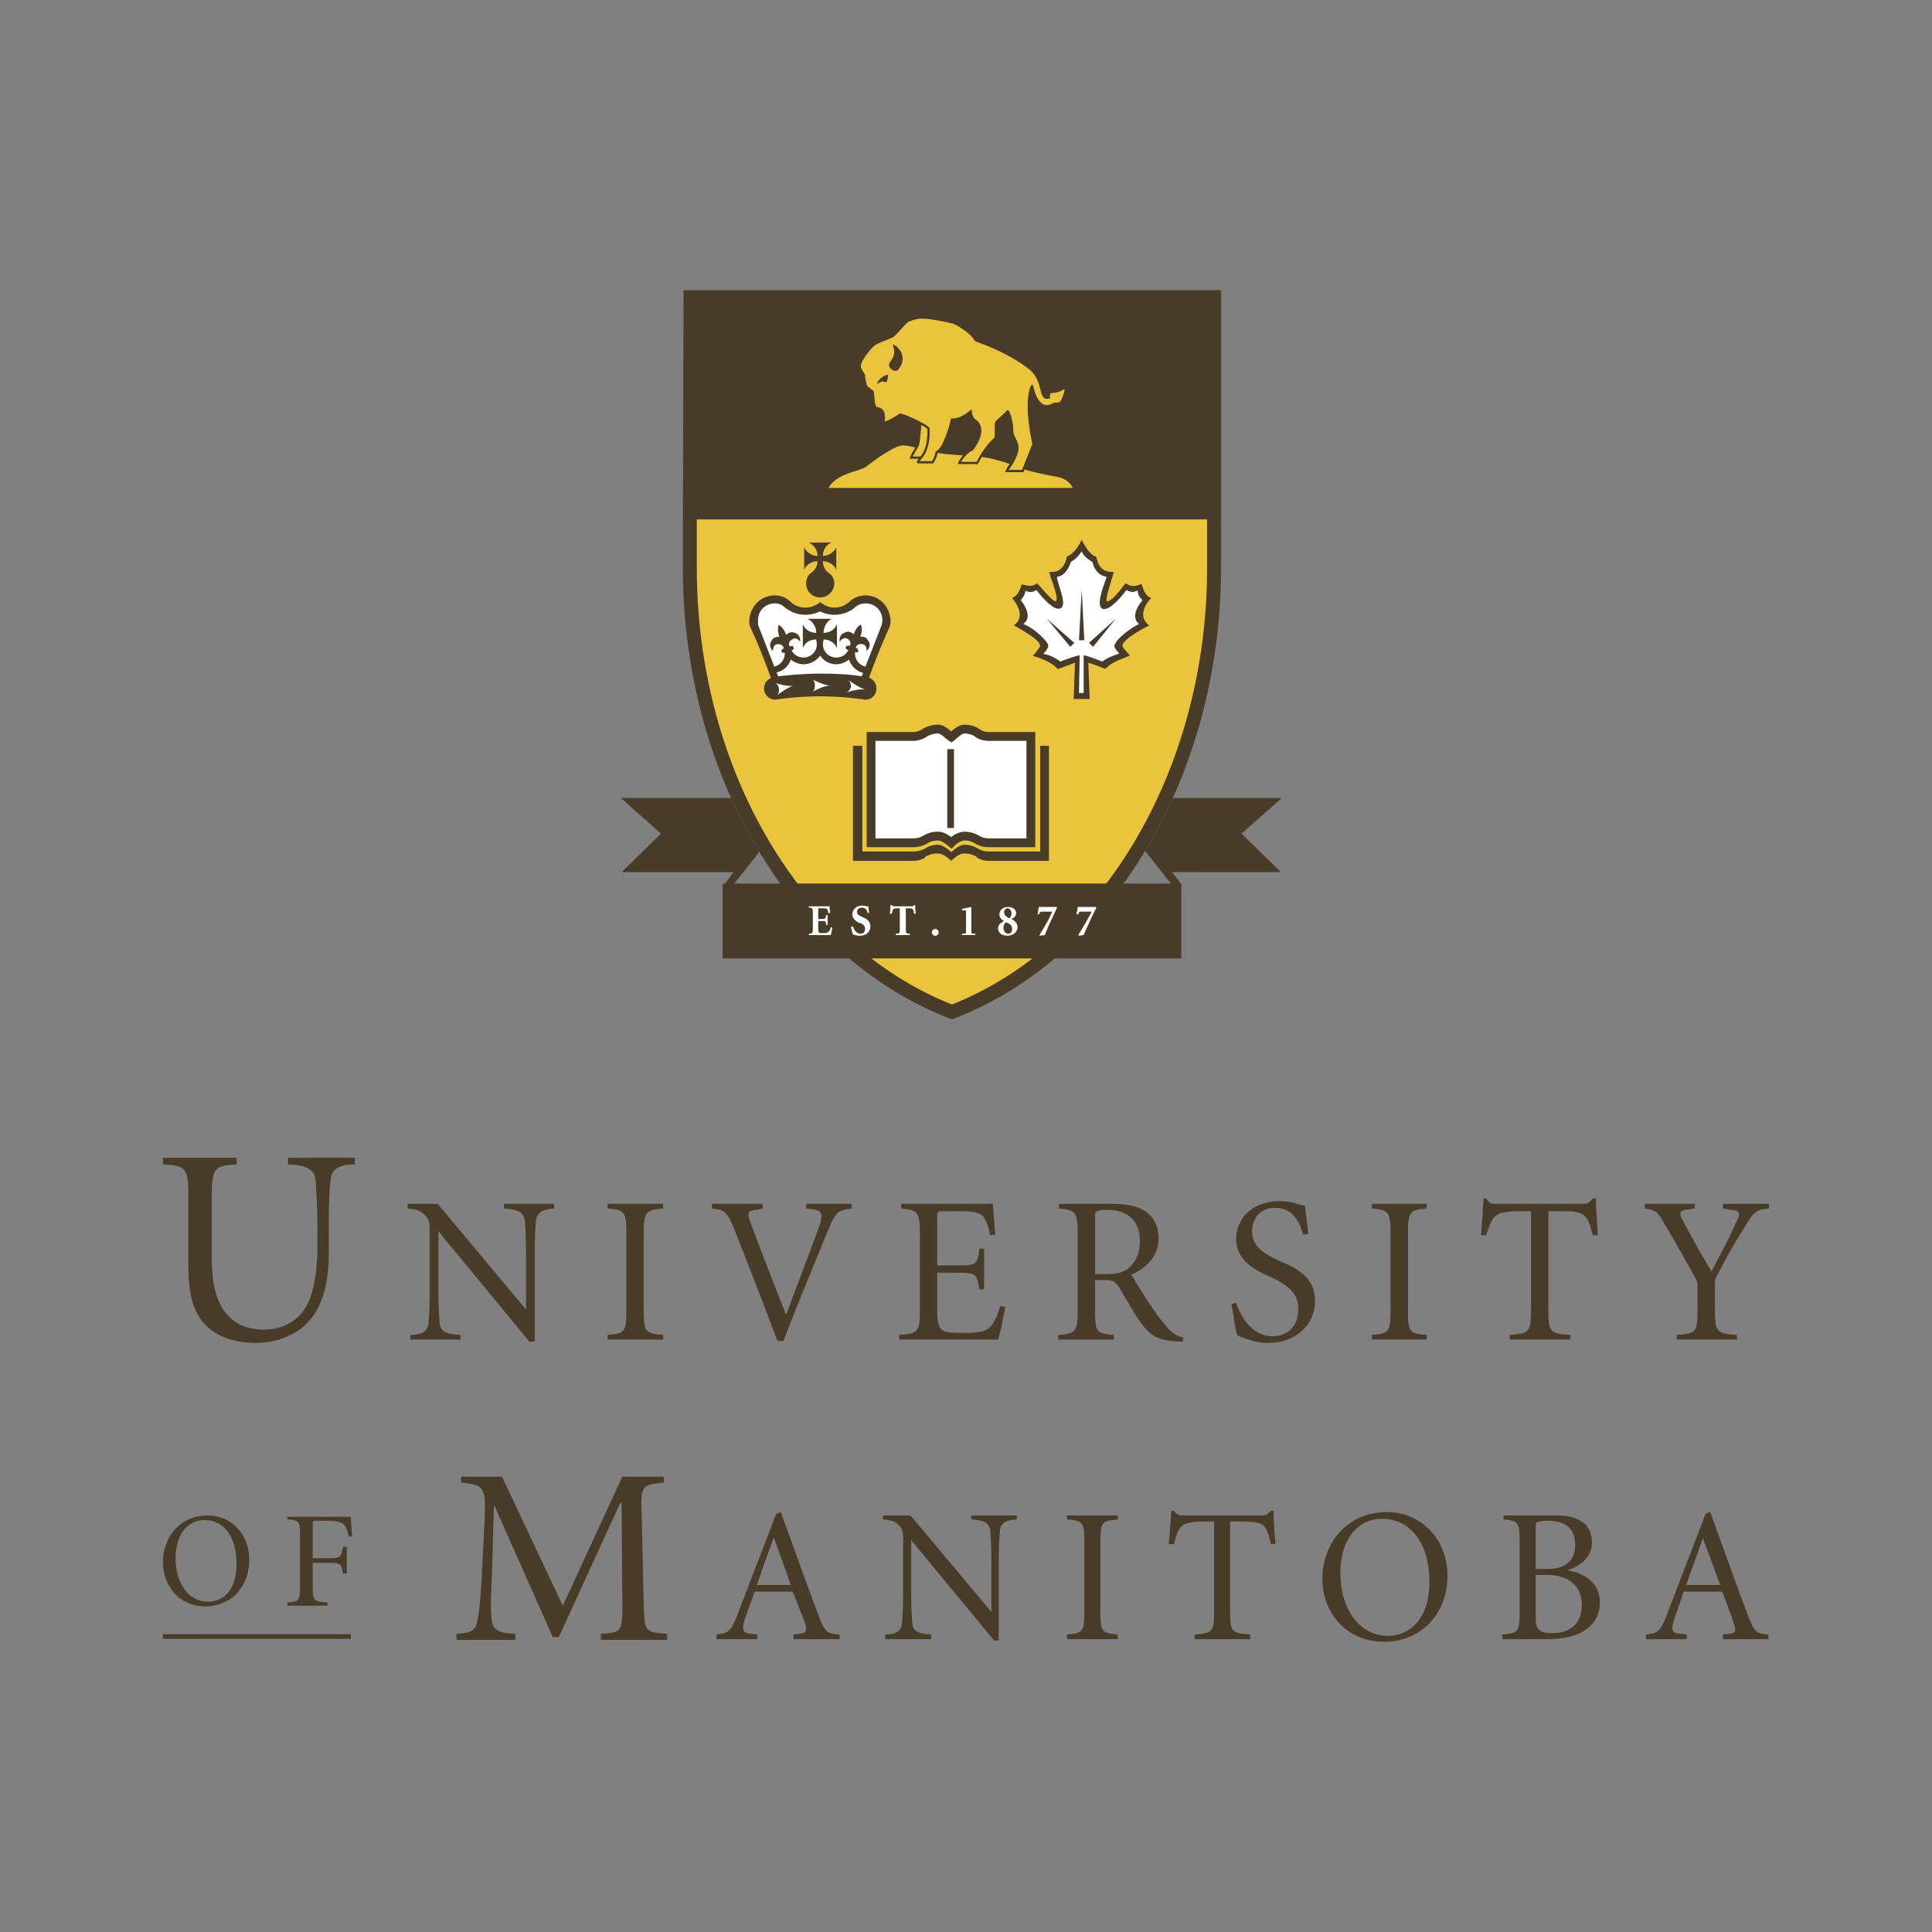 <svg xmlns="http://www.w3.org/2000/svg" width="2500" height="2500" viewBox="0 0 192.756 192.756"><rect x="0" y="0" width="192.756" height="192.756" fill="#808080" stroke="none"/><path fill-rule="evenodd" clip-rule="evenodd" fill="#fff" fill-opacity="0" d="M0 0h192.756v192.756H0V0z"/><path d="M121.822 56.666c0 10.27-2.689 19.972-7.352 27.867-4.672 7.913-11.326 14.016-19.244 17.075l-.25.098-.25-.098c-7.918-3.059-14.573-9.162-19.244-17.075-4.662-7.896-7.352-17.597-7.352-27.867V53.18l.066-24.227h53.625v27.713h.001z" fill="#483c29"/><path d="M120.434 51.824H69.521v4.842c0 10.021 2.619 19.477 7.156 27.162 4.468 7.567 10.792 13.417 18.3 16.391 7.507-2.975 13.831-8.824 18.3-16.391 4.537-7.686 7.156-17.141 7.156-27.162v-4.842h.001z" fill="#ebc43d"/><path fill="#483c29" d="M120.434 50.367V30.342H69.588v20.025h50.846z"/><path d="M108.721 69.741h-1.602s.133-3.469.133-3.602c0-.067-1.734.667-1.734.6-.801-.934-2.535-1.268-2.469-1.334.268-.2.734-.934.734-.934-.066-.467-.6-.934-2.602-2.068-.133-.067 1.467-.667-.201-2.735 0-.066.602-.066.936-1.334 0-.134.934.4 1.533-.134.066-.066 1.734 2.135 1.936 1.735.266-.467-.801-2.735-.668-2.869.066-.067 1.334.333 1.734-1.535 0-.066.668-.066 1.469-1.667 0-.067.6 1.4 1.4 1.667.199.067.066 1.601 1.801 1.535.066 0-1 2.935-.666 2.935.6 0 1.801-1.868 1.867-1.801.666.467 1.201.2 1.535.067.133 0 .199 1.134 1 1.401 0 0-1.668 1.601-.201 2.735 0 0-2.602 1.267-2.668 2.001 0 .267.801 1 .734 1-1.201.533-1.602.533-2.469 1.334.066 0-1.668-.667-1.668-.6.001.267.136 3.603.136 3.603z" fill-rule="evenodd" clip-rule="evenodd" fill="#483c29"/><path d="M108.119 69.141h-.467s.066-3.602.066-3.736-1.934.6-1.934.6c-.936-.734-1.734-.734-1.668-.8.199-.2.467-.534.467-.8.066-.267-1.334-1.735-2.469-2.135-.066-.067 1.135-.534-.268-2.402-.066 0 .334-.2.469-.934 0 0 .533.333 1.066-.067.066 0 1.668 2.269 2.469 1.801.6-.4-.201-2.001-.4-3.068-.066-.133.801.133 1.4-1.535 0-.066.533-.2 1.068-1.067 0 0 .133.534 1.066 1.067 0 0 .268 1.334 1.4 1.468.135 0-1.199 2.802-.4 3.202.801.334 2.402-1.868 2.402-1.868.6.333.867.134 1.068.067.133-.067-.068.4.533.934 0 .067-1.4 1.534-.334 2.402 0-.067-2.135 1.134-2.469 2.135-.066.267.535.8.467.8-.334.133-1.066.334-1.668.8 0 0-1.867-.734-1.867-.6.003.266.003 3.736.003 3.736zm.067-5.27h-.533l.268-5.07.265 5.07zm-1.401.667l.4-.4-2.736-2.401 2.336 2.801zm2.268 0l-.4-.4 2.668-2.401-2.268 2.801zM91.108 73.477c.467 0 .934-.2 1.201-.4.333-.2.8-.334 1.268-.334.534 0 1 .601 1.334.801.267-.2.801-.801 1.334-.801.467 0 .867.134 1.201.334.334.267.734.4 1.201.4h4.203v10.607h-4.203c-.467 0-.867-.133-1.201-.333a2.307 2.307 0 0 0-1.201-.334c-.534 0-1.067.4-1.334.667-.333-.267-.8-.667-1.334-.667a2.56 2.56 0 0 0-1.268.334c-.267.2-.734.333-1.201.333h-4.203V73.477h4.203z" fill-rule="evenodd" clip-rule="evenodd" fill="#fff"/><path d="M91.108 73.037c.165 0 .333-.034.486-.084.144-.047.271-.109.373-.173.077-.049.144-.098.226-.142a3.089 3.089 0 0 1 1.384-.336c.533 0 .94.35 1.282.643l.001.002.037.032c.308-.271.725-.612 1.209-.668.109-.012.219-.009.328-.002a2.72 2.72 0 0 1 1.123.327c.098.052.172.108.262.167.232.155.51.233.828.233h4.642V84.523H98.641a2.737 2.737 0 0 1-1.42-.397 1.965 1.965 0 0 0-.448-.197 1.892 1.892 0 0 0-.528-.073c-.15 0-.311.053-.461.127-.23.115-.433.282-.562.411l-.277.278-.307-.245-.058-.046c-.277-.223-.652-.524-1.003-.524-.192 0-.383.026-.558.072a1.914 1.914 0 0 0-.471.19h-.001l-.002.002a2.098 2.098 0 0 1-.649.295c-.246.068-.52.107-.787.107H86.466V73.037h4.642zm.763.749l-.002.001c-.236.079-.498.13-.761.13h-3.763v9.727h3.763c.195 0 .387-.027.554-.073.398-.11.714-.381 1.134-.491.25-.065.517-.103.781-.103.531 0 .97.271 1.32.537.145-.112.312-.225.496-.316.26-.13.552-.221.853-.221.502 0 .996.14 1.425.397.27.161.594.269.971.27h3.768v-9.727h-3.762c-.562 0-1.049-.161-1.459-.482a1.874 1.874 0 0 0-.739-.241c-.097-.01-.207-.022-.304.002-.239.061-.529.317-.737.5v.002c-.079.069-.147.129-.234.195l-.236.177-.251-.151a2.981 2.981 0 0 1-.398-.307l-.002-.002.002.002-.001-.001c-.229-.196-.5-.429-.71-.429-.192 0-.383.026-.558.072a1.876 1.876 0 0 0-.469.191c-.178.129-.42.253-.681.341zm0 0l-.002.001.002-.001zm.674 10.335c.001-.001.001-.001 0 0 0 0-.001 0 0 0z" fill="#483c29"/><path d="M98.646 84.951c-.467 0-.867-.133-1.135-.333h-.066c-.268-.2-.734-.333-1.201-.333-.534 0-1.001.467-1.334.733-.333-.267-.8-.733-1.334-.733-.467 0-.934.133-1.201.333a2.56 2.56 0 0 1-1.268.333h-5.07v-10.54h-.934v11.475h6.004c.467 0 .934-.134 1.201-.334v-.066c.333-.2.734-.334 1.268-.334s1 .467 1.334.734c.267-.267.801-.734 1.268-.734.534 0 .934.134 1.268.334v.066c.334.2.734.334 1.201.334h6.004V74.411h-.867v10.541h-5.138v-.001z" fill-rule="evenodd" clip-rule="evenodd" fill="#483c29"/><path fill-rule="evenodd" clip-rule="evenodd" fill="#483c29" d="M95.177 82.616v-7.871h-.667v7.871h.667z"/><path d="M91.423 44.444l.051-.104c.094-.187.19-1.435.233-2.063a15.47 15.47 0 0 0-.465-.234c-.612-.295-1.241-.552-1.42-.552-.653.463-1.126.646-1.834.84.033-.223.082-.444.086-.675.006-.348-.094-.759-.582-.824h-.002a.312.312 0 0 1-.161-.072c-.25-.206-.293-.791-.324-1.226-.016-.216-.006-.376-.017-.381l-.008-.003-.006-.005a5.606 5.606 0 0 1-.52-.409c-.117-.108-.178-.195-.192-.257-.181-.77-.184-.985-.184-1.053l-.028-.031c-.106-.161-.392-.592-.392-.877v-.002l.001-.01c.031-.277.19-.614.399-.945.272-.429.63-.854.9-1.123.283-.284.833-.497 1.329-.689.235-.092.46-.179.635-.266l.01-.005.013-.003c.099-.025.418-.375.746-.734.353-.387.715-.786.907-.862l.004-.001.11-.04.001-.001c.874-.315 1.316-.475 4.421.237l.004.001.007.002c.247.082.904.454 1.449.883.359.283.673.595.804.874.072.046.109.052.32.132.9.342 3.27 1.241 5.135 2.732v.001c.775.634.992 1.456 1.154 2.075.125.476.215.815.525.789-.002-.172.031-.486.291-.55l.004-.002c.074-.015.15-.023.229-.032.264-.03.58-.066 1.135-.419l.004-.002.006-.003c.068-.034.125-.025.174.018l.002.001c.055.049.072.154.061.29-.01.108-.037.246-.076.39-.131.494-.418 1.103-.703 1.113-.271.034-.389.034-.449.034l-.012.001-.01.008-.014.008c-1.428.858-2.037-.808-2.229-1.548-.105.34-.223.976-.184 1.982.055 1.478.334 2.82.432 3.281.021.106.035.17.035.191v.022l-.01.021c-.146.344-.65 1.612-.91 2.267.664.201 1.6.429 3.162.715 1.539.28 1.822 1.414 1.822 1.417l.035.139h-24.99l.061-.154c.484-1.211 1.918-1.67 2.951-2 .428-.137.784-.251.952-.38l.001-.001c.218-.174 1.293-1.011 2.304-1.589.57-.325 1.124-.569 1.501-.569.303-.001.772.1 1.316.232zm9.436 1.667c.211-.296.406-.59.479-1.006l.002-.009c.145-.542-.029-.903-.201-1.257-.135-.28-.27-.557-.27-.916a4.84 4.84 0 0 0-.305-1.598 1.59 1.59 0 0 0-.045-.107c-.18.194-.395.384-.584.552-.225.2-.414.369-.447.449-.021.139-.018.362-.016.595.006.432.012.896-.146 1.056l-.004.004c-.549.49-.959 1.059-1.246 1.519.213.027.412.056.59.089h.004c1.101.239 1.682.435 2.189.629zm-4.595-.885a2.79 2.79 0 0 1 .338-.29c.08-.057.146-.097.201-.125a.882.882 0 0 1 .106-.048c.094-.125.18-.249.258-.37.352-.553.51-1.04.51-1.437 0-.381-.15-.683-.412-.883a.779.779 0 0 0-.08-.055l-.006-.003-.006-.005a1.276 1.276 0 0 1-.417-.741c-.848.646-1.464.71-1.694.707-.468 1.876-.975 2.682-1.287 3.021.213.038.419.067.611.085a69.16 69.16 0 0 0 1.878.144z" fill="#483c29"/><path d="M101.559 45.144a5.302 5.302 0 0 1-.934 1.737h1.348c.15-.38.83-2.106 1.027-2.57-.006-.022-.014-.069-.027-.132-.098-.467-.381-1.826-.436-3.319-.047-1.21.133-1.915.25-2.216a1.17 1.17 0 0 1 .066-.146c.057-.097.131-.113.189-.073v-.001l.004.004.002.001a.125.125 0 0 1 .045.074V38.512c.031.178.49 2.583 1.953 1.72.057-.056.062-.057.162-.057.057 0 .17 0 .428-.032l.01-.001h.004c.17 0 .383-.522.496-.946.035-.136.061-.26.068-.354l.004-.037c-.541.326-.863.363-1.137.395a2.698 2.698 0 0 0-.209.029c-.166.047-.113.401-.113.402l.021.103-.104.027c-.598.16-.715-.284-.887-.932-.154-.588-.361-1.37-1.078-1.958l-.002-.001c-1.838-1.471-4.182-2.36-5.07-2.698-.236-.089-.389-.146-.43-.217l-.002.001c-.1-.249-.402-.547-.752-.823-.523-.412-1.143-.766-1.376-.845-3.034-.695-3.457-.542-4.291-.242-.048.018-.09.032-.11.041-.146.062-.489.438-.822.803-.338.372-.668.735-.839.796-.177.088-.407.177-.649.271-.475.184-.999.388-1.251.639a6.848 6.848 0 0 0-.869 1.084c-.191.302-.336.603-.365.841.002.22.254.602.35.746l.034.055c.039.04.039.047.039.117 0 .062 0 .246.174.988l.003.014v.012c0 .003.039.042.122.118.105.096.269.227.498.391.091.064.106.283.126.557.032.439.076 1.059.291 1.092h.001c.891.119.81 1.045.734 1.435.178-.032.495-.126 1.457-.751a.2.2 0 0 1 .109-.028c.211 0 .879.268 1.517.576.64.308 1.262.665 1.38.842a.2.2 0 0 1 .036.096c0 .003.067 1.154-.271 2.043-.116.42-.413.792-.613 1.043l-.114.146h1.229c.079-.122.296-.49.348-.902l.009-.07.067-.022c.002 0 .742-.247 1.461-3.188l.023-.097.099.012c.001 0 .688.126 1.783-.775l.184-.151v.237c0 .001 0 .479.357.779a.814.814 0 0 1 .086.061c.32.243.5.604.502 1.06 0 .439-.17.966-.547 1.558-.084.132-.18.27-.287.413l-.021.028-.033.011a.662.662 0 0 0-.108.045 1.375 1.375 0 0 0-.174.11 3.06 3.06 0 0 0-.839.96h1.585c.002-.033 0-.093.043-.171.25-.456.777-1.418 1.646-2.198.092-.094.086-.509.08-.893-.002-.248-.006-.485.021-.646l.002-.009.002-.007c.045-.134.26-.325.514-.551.211-.187.451-.4.635-.612a.133.133 0 0 1 .061-.05c.072-.029.141.008.197.101v.001c.029.048.061.117.094.199.141.358.32 1.05.32 1.68 0 .31.123.563.246.819.188.386.378.783.218 1.399l-.002.009.002-.009zm-5.672.28c-.504-.037-1.008-.073-1.521-.122a8.24 8.24 0 0 1-.799-.119l-.021.013c-.086.538-.415.998-.416.999l-.034.042h-1.455c-.116 0-.166-.051-.166-.146 0-.081.077-.183.186-.321h-.908l.05-.147c.083-.25.212-.469.36-.72.048-.081.098-.165.149-.255-.502-.122-.933-.211-1.205-.211-.334 0-.851.231-1.39.54-.994.568-2.062 1.4-2.275 1.571h-.001c-.197.153-.572.273-1.022.417-.943.302-2.236.716-2.742 1.717h24.349c-.127-.284-.521-.917-1.594-1.113h-.002c-1.586-.291-2.533-.522-3.203-.726-.047.116-.072.187-.074.188l-.027.073h-1.85l.07-.157c.109-.249.242-.455.379-.647-.488-.184-1.057-.372-2.102-.599-.199-.037-.428-.07-.672-.1-.096.162-.174.304-.234.415-.109.2-.174.319-.262.319-.039 0-.068-.01-.088-.031h-1.831l.073-.159c.111-.242.261-.467.419-.66h.001a1.01 1.01 0 0 1 .039-.048l-.181-.013zm-4.816.122h.766c.167-.219.351-.493.43-.785l.001-.003.002-.008c.311-.806.265-1.853.26-1.944-.06-.087-.297-.24-.608-.412-.049.669-.147 1.846-.247 2.046-.108.215-.219.404-.32.576-.11.188-.21.359-.284.53zm-1.497-8.627c-.268.267-.868-.133-.868-.467-.067-.2.267-.467.467-1 .133-.534-.134-1-.067-1.067.134-.068 1.735 1.066.468 2.534zm-1.535 1.134c-.067-.067-.534.333-.534.2.267-.667 1-.867 1.067-.867.066 0 0 .133 0 .333-.133.468.001.468-.533.334z" fill="#ebc43d"/><path d="M117.855 89.154v6.467H72.099v-7.464h.228l.86-1.142H62.024l.809-.792 3.116-3.056-3.098-2.74-.915-.81H72.943a49.819 49.819 0 0 0 2.541 4.915l.275.46-2.507 3.164h43.571l-2.574-3.249.223-.375a49.819 49.819 0 0 0 2.541-4.915h10.873l-.914.81-3.098 2.74 3.115 3.056.809.792h-10.863l.877 1.142h.045v.059l.004.005v.934h-.006v-.001z" fill="#483c29"/><path d="M81.101 91.088c0-.467-.067-.533-.4-.533v-.134h2.068c0 .067 0 .4.066.667h-.2c0-.2-.067-.333-.134-.4-.067-.066-.2-.066-.467-.066h-.2c-.2 0-.2 0-.2.133v.934h.333c.4 0 .4-.066.467-.4h.134v1.001h-.134c-.066-.4-.066-.4-.467-.4h-.333v.734c0 .333.067.4.133.467h.4c.2 0 .4 0 .467-.133.133-.067.2-.2.267-.467l.133.066c0 .2-.133.601-.133.734h-2.202v-.133c.333 0 .4-.067.4-.534v-1.536h.002zm28.219-.6l.066.067a50.601 50.601 0 0 0-1.268 2.735l-.467.067-.066-.067c.467-.8.934-1.535 1.334-2.335h-.934c-.268 0-.334 0-.4.267h-.201c.068-.267.135-.534.135-.734h1.801zm-3.869 0v.067c-.4.934-.867 1.801-1.201 2.735l-.533.067v-.067c.467-.8.934-1.535 1.268-2.335h-.867c-.334 0-.334 0-.467.267h-.135c.066-.267.066-.534.135-.734h1.8zm-4.937.134c.201 0 .4.2.4.467 0 .334-.133.467-.199.534-.334-.134-.533-.334-.533-.601 0-.2.132-.4.332-.4zm.066 2.535c-.199 0-.467-.2-.467-.601 0-.267.135-.467.268-.533.334.133.6.267.6.667-.001.267-.133.467-.401.467zm0-2.669c-.533 0-.867.333-.867.734 0 .333.201.533.469.667a2.04 2.04 0 0 0-.402.267c-.066.067-.199.2-.199.467 0 .467.4.734.934.734.4 0 1.002-.267 1.002-.867 0-.4-.334-.667-.602-.801.201-.133.334-.2.334-.2.066-.133.133-.267.133-.4-.001-.334-.333-.601-.802-.601zm-4.602.2c.267-.066.6-.133.934-.2v2.401c0 .267 0 .267.401.267v.133h-1.334v-.133c.4 0 .4 0 .4-.267v-1.868c0-.133 0-.2-.133-.2h-.267v-.133h-.001zm-3.002 2.335c0-.2.133-.333.333-.333s.333.133.333.333-.134.334-.333.334c-.2 0-.333-.134-.333-.334zm-2.602-.4c0 .467 0 .534.4.534v.133h-1.4v-.133c.4 0 .4-.067.4-.534v-2.001h-.134c-.334 0-.467 0-.534.133-.067.067-.067.134-.133.4h-.2c.067-.333.067-.667.067-.867h.067c.133.067.133.133.267.133h1.801c.134 0 .2-.066.267-.133h.067c0 .2 0 .534.066.867h-.2c0-.267-.066-.4-.133-.467-.067-.066-.201-.066-.467-.066h-.2v2.001h-.001zm-5.27-.201c.066.268.333.734.733.734.334 0 .467-.2.467-.467 0-.268-.133-.467-.467-.601h-.133c-.333-.2-.667-.467-.667-.867 0-.467.4-.867 1-.867.134 0 .267 0 .4.066h.2c0 .2.066.4.066.667h-.133c-.067-.267-.201-.533-.601-.533-.267 0-.467.2-.467.4 0 .267.2.4.534.534l.134.067c.333.133.667.4.667.867 0 .534-.4.935-1.067.935-.133 0-.333 0-.4-.067-.134 0-.267-.067-.267-.067-.067-.133-.134-.467-.2-.733l.201-.068z" fill-rule="evenodd" clip-rule="evenodd" fill="#fff"/><path d="M23.596 115.506v.666c-2.202.135-2.469.334-2.469 3.336v5.871c0 2.334.333 4.135 1.201 5.336.867 1.268 2.135 1.936 4.003 1.936 1.735 0 3.203-.734 4.069-2.068.934-1.4 1.268-3.869 1.268-6.205v-1.467c0-2.936-.133-4.471-.2-5.338-.2-.934-.934-1.334-2.735-1.4v-.666h6.671v.666c-1.535 0-2.268.467-2.401 1.4-.134.867-.2 2.402-.2 5.338v1.867c0 3.203-.534 5.471-2.135 7.205-1.201 1.268-3.202 2.002-5.137 2.002-1.534 0-3.269-.334-4.603-1.4-1.467-1.201-2.135-3.07-2.135-6.271v-6.805c0-3.002-.2-3.201-2.535-3.336v-.666h7.338v-.001zm147.5 15.142c0 2.268.199 2.402 2.201 2.535v.467h-6.004v-.467c1.934-.133 2.066-.268 2.066-2.535v-2.402c0-.332-.066-.533-.467-1.199-.934-1.668-1.734-3.137-2.668-4.67-.867-1.535-.934-1.602-2.135-1.803v-.467h5.004v.467l-.934.135c-.535.133-.668.266-.334.934.934 1.734 1.867 3.469 2.936 5.203.867-1.668 1.801-3.402 2.535-5.07.4-.801.199-1-.602-1.066l-.799-.135v-.467h4.602v.467c-1.4.135-1.533.4-2.4 1.803a57.948 57.948 0 0 0-2.604 4.535c-.332.602-.398.734-.398 1.135v2.6h.001zm-16.612 0c0 2.268.133 2.402 2.201 2.535v.467h-6.07v-.467c1.934-.133 2.135-.268 2.135-2.535v-9.807h-1.002c-1.867 0-2.4.268-2.734.668-.201.266-.467.867-.734 1.734h-.533c.133-1.268.199-2.604.268-3.67h.266c.334.533.533.533 1.135.533h8.539c.533 0 .6-.133.934-.533h.334c0 .934.133 2.402.199 3.67h-.533c-.201-1.002-.4-1.535-.734-1.869-.334-.4-1-.533-2.268-.533h-1.4v9.807h-.003zm-14.009 0c0 2.268.133 2.402 1.867 2.535v.467h-5.471v-.467c1.668-.133 1.869-.268 1.869-2.535v-7.471c0-2.27-.201-2.469-1.869-2.604v-.467h5.471v.467c-1.734.135-1.867.334-1.867 2.604v7.471zm-17.145-.666c.332 1 1.4 3.334 3.602 3.334 1.602 0 2.602-1.066 2.602-2.734 0-1.734-1.334-2.469-2.668-3.137-.668-.332-3.535-1.266-3.535-3.801 0-2.068 1.6-3.803 4.336-3.803.533 0 1.268.066 1.734.266.268.068.533.135.801.201.066.734.199 1.602.334 2.801l-.536.069c-.332-1.201-.934-2.67-2.801-2.67-1.469 0-2.27 1.068-2.27 2.336 0 1.533 1.135 2.201 2.67 2.936 1.4.6 3.602 1.467 3.602 4.002 0 2.469-2.002 4.203-4.67 4.203-.734 0-1.4-.133-1.934-.334-.535-.133-.936-.334-1.135-.4-.199-.533-.4-2.002-.6-3.135l.468-.134zm-14.076-8.607c0-.4.066-.467.199-.533.135-.066.4-.133 1.135-.133 1.602 0 3.135.867 3.135 3.068 0 1.068-.266 2.068-1.201 2.801-.533.402-1.201.535-2.066.535h-1.201v-5.738h-.001zm0 6.338h1.133c.602 0 .934.201 1.268.734.602 1 1.469 2.535 2.135 3.469.801 1.135 1.535 1.867 3.938 1.936h.266l.066-.4c-.801-.201-1.133-.535-1.6-1.002-.535-.666-1.002-1.201-1.734-2.334-.602-.867-1.469-2.336-1.869-2.936 1.668-.734 2.736-1.936 2.736-3.67 0-1.201-.535-2.135-1.336-2.668-.799-.533-2-.734-3.334-.734h-5.271v.467c1.668.135 1.869.334 1.869 2.604v7.471c0 2.268-.201 2.402-1.936 2.535v.467h5.537v-.467c-1.734-.133-1.867-.268-1.867-2.535v-2.937h-.001zm-17.479-4.535c0-2.27-.2-2.469-1.868-2.604v-.467h9.14c.066.4.133 1.869.266 3.07l-.533.066c-.199-1.068-.467-1.602-.732-1.936-.334-.334-1.069-.467-2.336-.467h-1.534c-.601 0-.667 0-.667.602v4.803h2.135c1.801 0 1.868-.135 2.069-1.668h.467v4.068h-.467c-.135-.732-.201-1.133-.467-1.4-.268-.199-.735-.266-1.602-.266h-2.135v3.668c0 1.201.134 1.867.534 2.068.4.266 1.134.266 2.135.266 1.201 0 2.135-.066 2.602-.6.4-.4.734-1.066 1-2.068l.535.066c-.133.602-.535 2.736-.734 3.27H89.71v-.467c1.868-.133 2.068-.268 2.068-2.535v-7.469h-.003zm-14.21 10.605a692.601 692.601 0 0 0-4.336-11.207c-.667-1.668-.934-1.867-2.201-2.002v-.467h5.07v.467l-.667.135c-.734.066-.868.266-.667.934.534 1.535 2.134 5.67 3.669 9.539 1.067-2.867 2.869-7.604 3.335-8.939.4-1.199.2-1.467-.734-1.602l-.6-.066v-.467h4.536v.467c-1.401.201-1.601.334-2.334 2.135-.267.668-2.869 6.873-4.47 11.074h-.601v-.001zm-13.342-3.135c0 2.268.2 2.402 1.935 2.535v.467h-5.537v-.467c1.734-.133 1.868-.268 1.868-2.535v-7.471c0-2.27-.134-2.469-1.868-2.604v-.467h5.537v.467c-1.734.135-1.935.334-1.935 2.604v7.471zm-10.874 3.204h-.534l-9.073-11.008v5.336c0 2.135.067 3.27.133 3.938.133.732.667 1 2.068 1.066v.467H40.94v-.467c1.134 0 1.668-.334 1.801-1.066.067-.668.134-1.803.134-3.938v-4.535c0-1.535 0-1.869-.4-2.336s-.934-.668-1.801-.734v-.467h3.002l8.806 10.541v-5.004c0-2.201-.066-3.336-.133-3.936-.133-.734-.667-1.068-2.068-1.135v-.467h5.003v.467c-1.134.066-1.668.4-1.801 1.135-.067.6-.133 1.734-.133 3.936v8.207h-.001zM50.081 147.326l6.07 12.875 5.938-12.875h4.136v.602c-2.135.199-2.335.266-2.202 3.068l.2 9.006c.066 2.801.133 2.869 2.335 3.002v.6h-6.604v-.6c2.068-.133 2.135-.201 2.135-3.002l-.067-10.074h-.133l-6.138 13.41h-.6l-5.804-13.076h-.067l-.2 6.938c-.133 2.402-.133 3.736 0 4.537.133.934.734 1.201 2.335 1.268v.6h-5.871v-.6c1.401-.066 1.935-.334 2.068-1.268.2-.801.333-2.27.466-4.736l.267-5.271c.133-3.334 0-3.602-2.335-3.801v-.602h4.071v-.001zm119.814 6.139l1.734 4.668h-3.402l1.668-4.668zm2.001 10.072h4.535v-.467c-1.135-.066-1.4-.199-2.002-1.801a511.82 511.82 0 0 1-2.467-6.738l-1.334-3.67-.469.201-3.869 10.072c-.666 1.668-.867 1.803-2.066 1.936v.467h4.068v-.467l-.6-.066c-.867-.066-1.002-.268-.668-1.402.268-.799.801-2.268.934-2.801h3.869c.535 1.4 1.068 2.869 1.201 3.336.201.6.133.801-.533.867l-.6.066v.467h.001zm-18.679-11.207c0-.4.066-.467.199-.467.133-.066.4-.135 1.002-.135 2.268 0 2.734 1.268 2.734 2.402 0 1.535-.934 2.402-2.734 2.402h-1.201v-4.202zm-3.203-1.135v.4c1.469.133 1.602.268 1.602 2.336v6.805c0 2.066-.133 2.201-1.734 2.334v.467h4.402c1.4 0 2.602-.199 3.604-.734 1.066-.6 1.734-1.6 1.734-2.934 0-1.936-1.535-2.936-3.27-3.203.934-.268 2.469-1.068 2.469-2.734 0-.936-.334-1.668-.934-2.068-.668-.467-1.402-.668-2.803-.668h-5.07v-.001zm4.336 5.938c1.936 0 3.469.934 3.469 3.002 0 2.002-1.334 2.803-2.934 2.803-1.402 0-1.668-.4-1.668-1.668v-4.137h1.133zm-11.741.734c0 3.535-1.869 5.336-4.137 5.336-2.801 0-4.736-2.602-4.736-6.27 0-3.604 1.936-5.404 4.137-5.404 2.734 0 4.736 2.268 4.736 6.338zm-4.203-7.006c-4.27 0-6.471 3.402-6.471 6.605 0 3.602 2.535 6.338 6.137 6.338 3.604 0 6.338-2.67 6.338-6.605 0-3.734-2.734-6.338-6.004-6.338zm-15.677 9.875c0 2.066.135 2.201 2.002 2.334v.467h-5.537v-.467c1.801-.133 1.936-.268 1.936-2.334v-8.939h-.867c-1.736 0-2.203.266-2.469.6-.268.268-.467.801-.668 1.668h-.533c.133-1.201.199-2.402.268-3.336h.266c.268.4.467.467 1.002.467h7.738c.533 0 .6-.133.934-.467h.266c0 .801.068 2.135.201 3.27l-.467.066c-.201-.934-.4-1.469-.668-1.801-.334-.334-.934-.467-2.135-.467h-1.268v8.939h-.001zm-12.942 0c0 2.066.133 2.201 1.734 2.334v.467h-5.07v-.467c1.602-.133 1.734-.268 1.734-2.334v-6.805c0-2.068-.133-2.203-1.734-2.336v-.4h5.07v.4c-1.602.133-1.734.268-1.734 2.336v6.805zm-10.141 2.934h-.466l-8.272-10.006v4.803c0 2.002.066 3.068.134 3.604.066.666.6.934 1.867 1v.467h-4.603v-.467c1.067 0 1.601-.334 1.667-1 .067-.535.133-1.602.133-3.604v-4.068c0-1.402 0-1.734-.333-2.135-.4-.467-.867-.602-1.667-.668v-.4h2.735l8.005 9.541h.068V156.2c0-2.002-.068-3.002-.135-3.604-.133-.666-.666-.934-1.868-1v-.4h4.536v.4c-1.066.066-1.533.334-1.668 1-.066.602-.133 1.602-.133 3.604v7.47zm-22.481-10.205h.067l1.668 4.668h-3.402l1.667-4.668zm2.002 10.072h4.603v-.467c-1.201-.066-1.467-.199-2.068-1.801a482.977 482.977 0 0 1-2.469-6.738l-1.334-3.67-.467.201-3.869 10.072c-.667 1.668-.868 1.803-2.068 1.936v.467h4.069v-.467l-.601-.066c-.8-.066-1-.268-.667-1.402.267-.799.801-2.268 1.001-2.801H79.1c.534 1.4 1.134 2.869 1.268 3.336.133.6.066.801-.601.867l-.601.066v.467h.001zm-62.91-.498h18.746v.463H16.257v-.463zm13.676-9.775c0-1.467-.066-1.602-1.267-1.668v-.266h6.337c0 .199.066 1.199.134 1.934l-.334.066c-.133-.666-.333-1.066-.533-1.268-.267-.199-.734-.334-1.602-.334h-1.067c-.4 0-.4.068-.4.469v3.268h1.534c1.268 0 1.335-.133 1.468-1.133h.401V157h-.401c-.133-1.002-.2-1.068-1.468-1.068h-1.534v2.27c0 1.467.067 1.6 1.468 1.668v.332h-4.002v-.332c1.201-.068 1.267-.201 1.267-1.668v-4.938h-.001zm-6.337 2.802c0 2.535-1.268 3.734-2.869 3.734-1.868 0-3.202-1.801-3.202-4.336s1.334-3.803 2.869-3.803c1.868.001 3.202 1.536 3.202 4.405zm-2.869-4.871c-2.935 0-4.47 2.402-4.47 4.604 0 2.535 1.735 4.469 4.203 4.469 2.535 0 4.403-1.867 4.403-4.67 0-2.602-1.867-4.403-4.136-4.403zM86.371 59.401a2.44 2.44 0 0 0-1.667.667 2.144 2.144 0 0 1-2.869 0c-.867.734-2.135.734-2.935 0-.2-.2-.734-.667-1.602-.667-2.201.066-2.868 2.335-2.401 3.269 1.001 2.068 2.001 4.937 2.001 4.937v.067c-.4.133-.667.534-.667 1 0 .667.534 1.134 1.134 1.134 1.334-.2 2.869-.333 4.47-.333s3.135.133 4.47.333c.667 0 1.134-.467 1.134-1.134 0-.467-.267-.867-.734-1.067 0 0 1.001-2.802 2.001-4.937.467-.934-.2-3.203-2.335-3.269zm-4.269-3.402c.534 0 1.134.333 1.334.867v-2.269c-.2.467-.734.868-1.334.868 0-.6.333-1.134.867-1.334H80.7c.467.2.867.734.867 1.334-.6 0-1.134-.401-1.334-.868v2.269c.2-.534.734-.867 1.334-.867 0 .467-.267.867-.6 1.134-.333.2-.534.601-.534 1.067 0 .801.6 1.401 1.401 1.401a1.41 1.41 0 0 0 1.401-1.401c0-.467-.267-.867-.6-1.067a1.427 1.427 0 0 1-.533-1.134z" fill-rule="evenodd" clip-rule="evenodd" fill="#483c29"/><path d="M87.972 62.336l-1.625 4.17a1.338 1.338 0 0 1-1.043-1.301v-.149c.033.009.057.016.066.016.067.066.2 0 .267-.067a.504.504 0 0 0-.134-.333l-.136-.045c.083-.199.268-.436.67-.355.534.067.4.734.4.667a.702.702 0 0 0 .2-1.001c-.133-.2-.267-.467-.801-.4 0 0 .267-.667.067-1.201h-.067c-.467.267-.667 1-.667.934-.4-.333-.667-.267-.934-.134-.534.2-.467.734-.467.868 0 .067.333-.534.8-.267.321.2.304.498.239.702l-.105-.035a.508.508 0 0 0-.334.133c0 .133.067.267.134.267.016 0 .069.015.143.038-.194.446-.676.763-1.21.763a1.338 1.338 0 0 1-1.334-1.334l.066-.467c.601 0 1.134.333 1.334.867V62.27c-.2.533-.733.867-1.334.867 0-.6.333-1.134.801-1.4h-2.402c.534.267.868.8.868 1.4-.601 0-1.134-.333-1.335-.867v2.401c.201-.534.667-.867 1.335-.867l.066.467c0 .734-.601 1.334-1.334 1.334-.515 0-.98-.295-1.186-.716l.052-.019c.133-.066.2-.2.133-.267 0-.133-.133-.2-.267-.133l-.105.035c-.09-.185-.151-.486.239-.702.467-.333.8.267.8.2s.067-.667-.534-.868c-.2-.066-.467-.133-.867.2 0 0-.2-.667-.734-1-.2.534.066 1.201.066 1.201-.533 0-.667.2-.8.4-.334.534.066.934.133 1.001.067.066-.066-.601.467-.667.446-.044.594.238.643.43l-.109.037c-.067 0-.134.133-.134.267.067.133.201.133.268.133a.407.407 0 0 0 .066-.015v.082a1.34 1.34 0 0 1-1.044 1.302l-1.625-4.17v-.467c0-.934.734-1.667 1.668-1.667.4 0 .734.133 1.001.4.601.467 1.267.734 2.068.734.533 0 1-.134 1.467-.334h-.067.067c.4.2.867.334 1.401.334.8 0 1.534-.267 2.068-.734.267-.267.667-.4 1.067-.4.934 0 1.668.734 1.668 1.667.003.2-.064.334-.064.467zm-5.137 6.071c-.733 0-1.734.601-1.734.601.133-.134.2-.4.2-.601 0-.267-.067-.467-.2-.601 0 0 1.001.534 1.734.601zm-3.668 0c-.667.2-1.601.934-1.601.934.133-.2.2-.4.133-.667 0-.2-.133-.4-.333-.534-.001 0 1.134.4 1.801.267zm7.204.4c-.733-.134-1.868.267-1.868.267.2-.133.333-.333.4-.534 0-.267-.067-.467-.2-.667.001 0 .935.734 1.668.934zm-.268-1.671l-.131.337c-1.268-.2-2.668-.267-4.136-.267-1.534 0-2.935.133-4.203.267l-.15-.384a1.929 1.929 0 0 0 1.417-1.283c.333.267.8.467 1.267.467.667 0 1.268-.334 1.668-.867.333.533.934.867 1.601.867.467 0 .934-.2 1.268-.467.213.639.725 1.15 1.399 1.33z" fill-rule="evenodd" clip-rule="evenodd" fill="#fff"/></svg>
